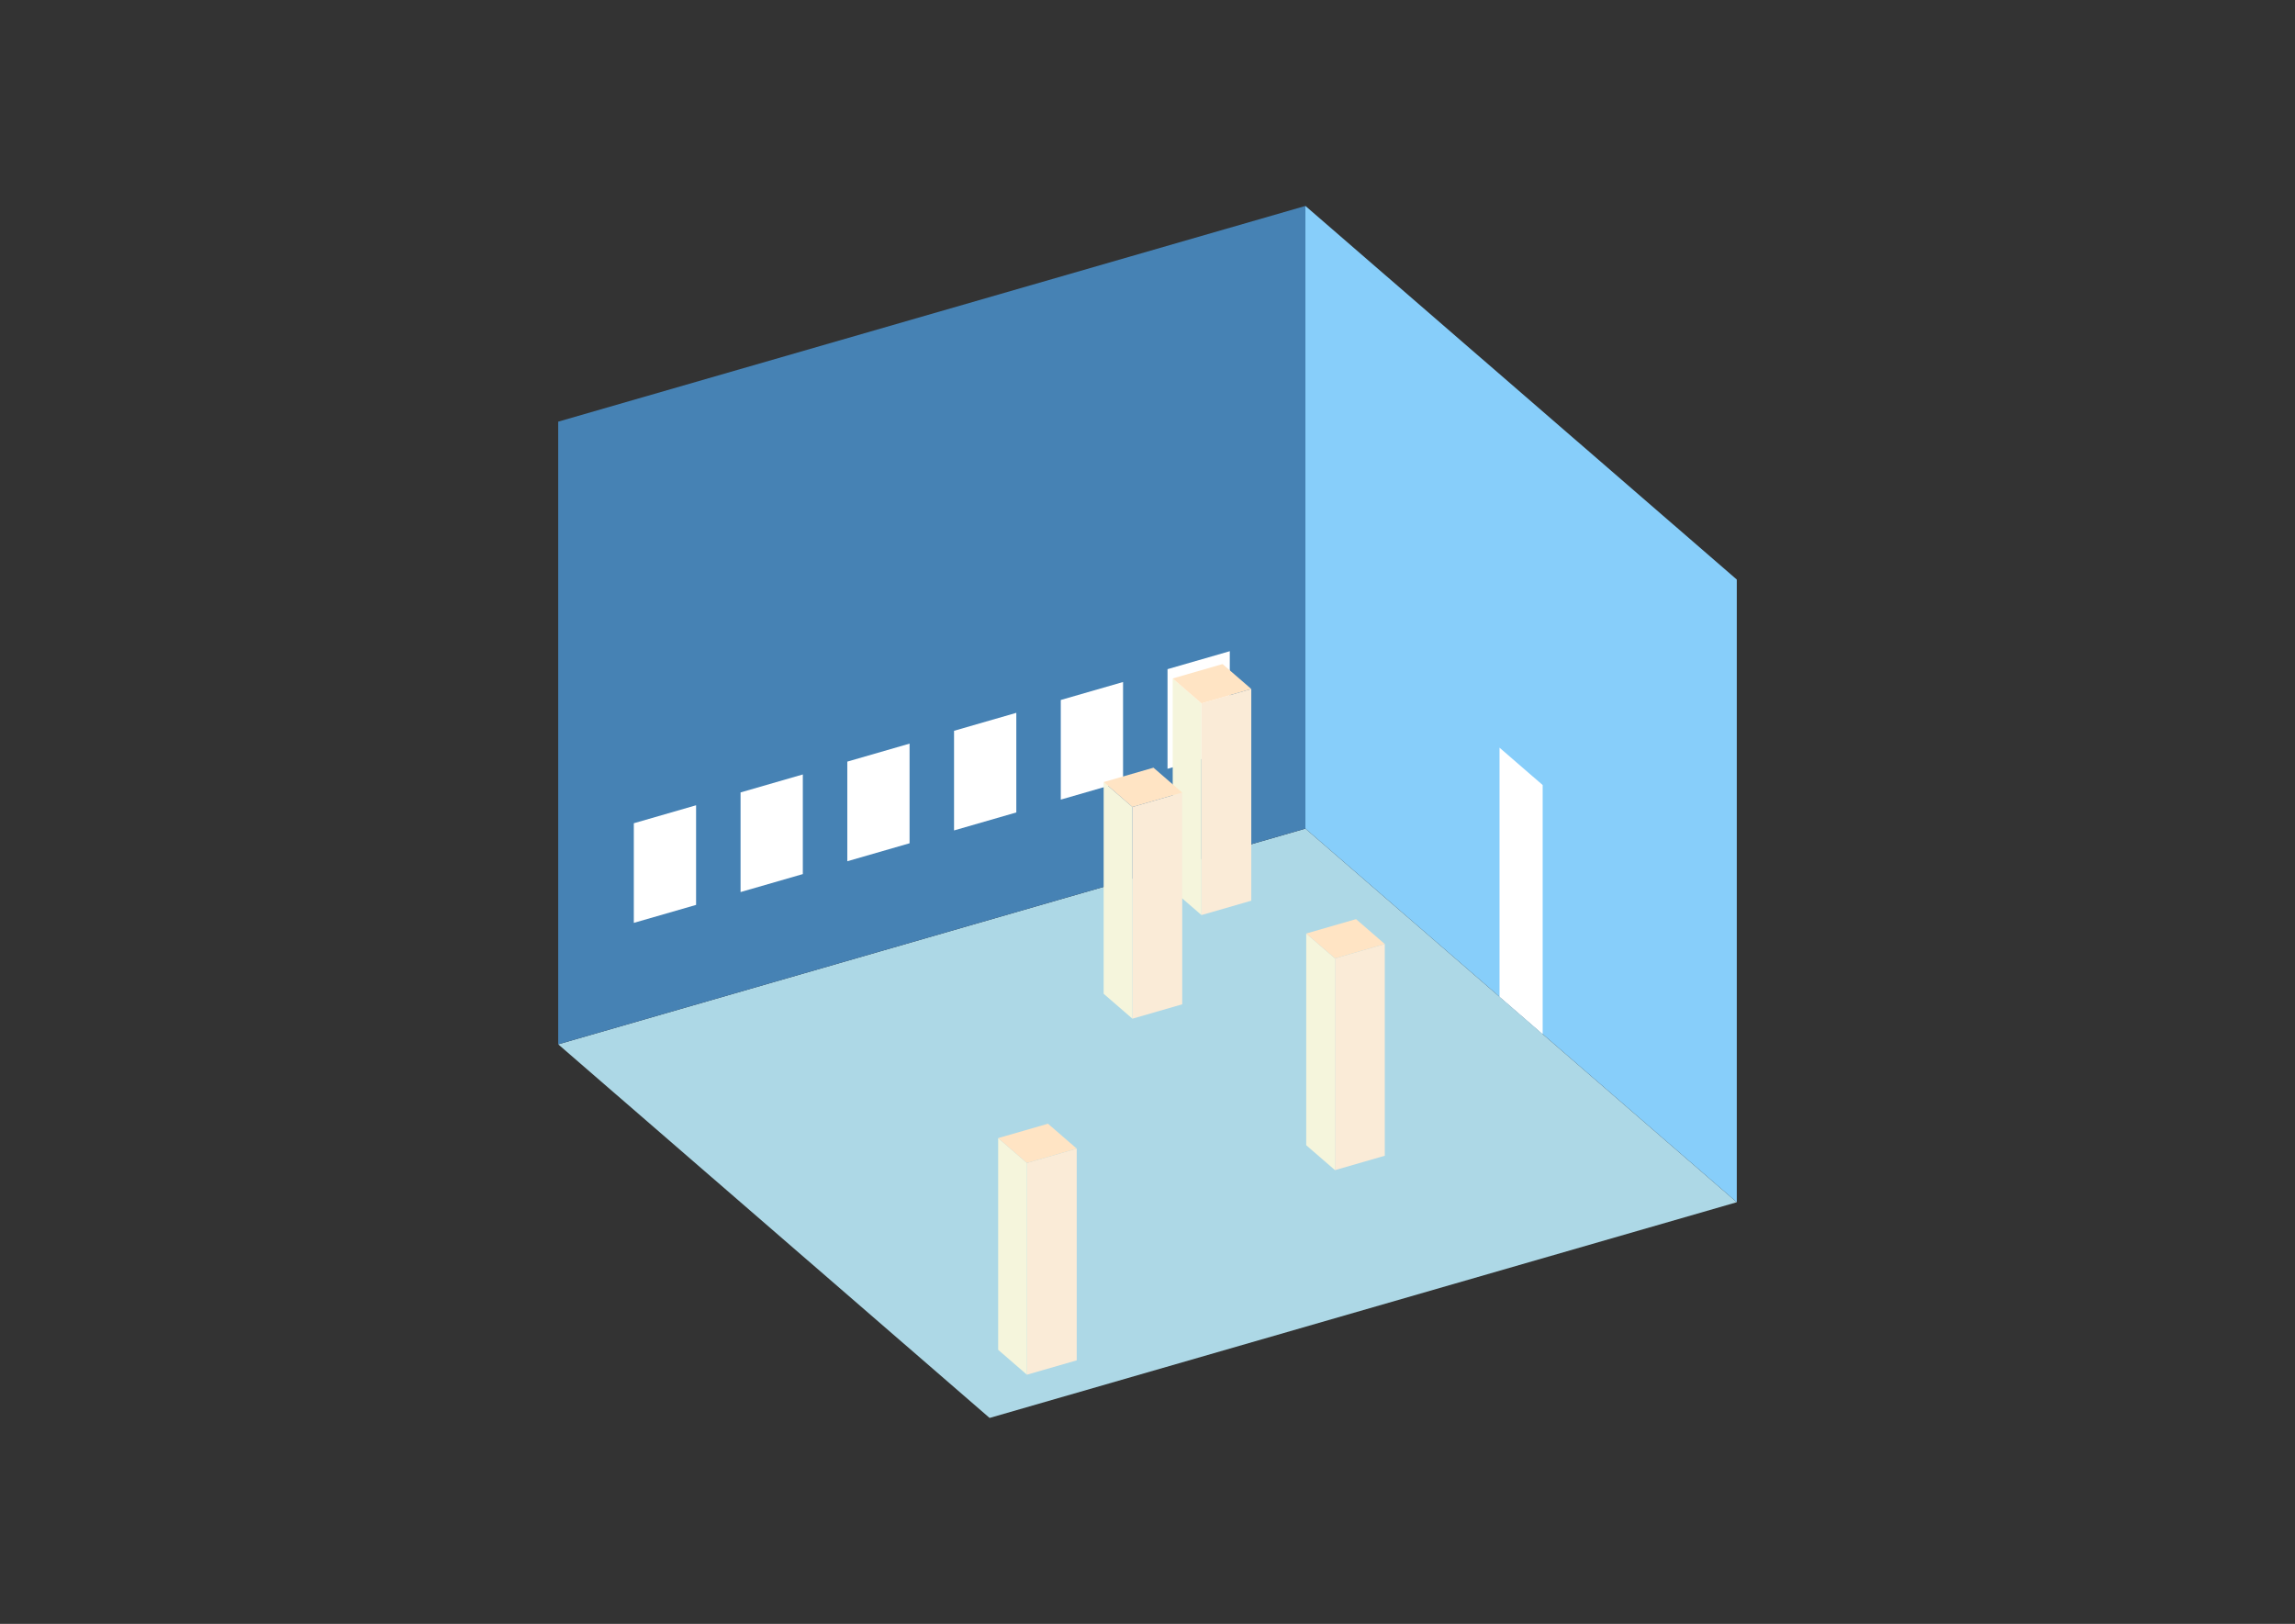 <?xml version="1.0" encoding="UTF-8"?>
<svg
  xmlns="http://www.w3.org/2000/svg"
  width="848"
  height="600"
  style="background-color:white"
>
  <rect width="100%" height="100%" fill="#333333" stroke="none"/>
  <polygon fill="lightblue" points="365.656,523.908 206.257,385.864 482.344,306.165 641.743,444.208" />
  <polygon fill="steelblue" points="206.257,385.864 206.257,155.792 482.344,76.092 482.344,306.165" />
  <polygon fill="lightskyblue" points="641.743,444.208 641.743,214.136 482.344,76.092 482.344,306.165" />
  <polygon fill="white" points="570.013,382.089 570.013,290.06 554.073,276.255 554.073,368.284" />
  <polygon fill="white" points="234.195,340.988 234.195,304.176 257.202,297.535 257.202,334.346" />
  <polygon fill="white" points="273.636,329.602 273.636,292.791 296.643,286.149 296.643,322.961" />
  <polygon fill="white" points="313.077,318.217 313.077,281.405 336.084,274.763 336.084,311.575" />
  <polygon fill="white" points="352.517,306.831 352.517,270.019 375.525,263.378 375.525,300.189" />
  <polygon fill="white" points="391.958,295.445 391.958,258.634 414.966,251.992 414.966,288.804" />
  <polygon fill="white" points="431.399,284.06 431.399,247.248 454.407,240.606 454.407,277.418" />
  <polygon fill="antiquewhite" points="493.272,432.347 493.272,354.122 511.678,348.809 511.678,427.033" />
  <polygon fill="beige" points="493.272,432.347 493.272,354.122 482.646,344.919 482.646,423.144" />
  <polygon fill="bisque" points="493.272,354.122 482.646,344.919 501.052,339.606 511.678,348.809" />
  <polygon fill="antiquewhite" points="379.445,507.936 379.445,429.711 397.851,424.398 397.851,502.622" />
  <polygon fill="beige" points="379.445,507.936 379.445,429.711 368.818,420.508 368.818,498.733" />
  <polygon fill="bisque" points="379.445,429.711 368.818,420.508 387.224,415.195 397.851,424.398" />
  <polygon fill="antiquewhite" points="443.945,338.105 443.945,259.88 462.35,254.567 462.35,332.792" />
  <polygon fill="beige" points="443.945,338.105 443.945,259.88 433.318,250.677 433.318,328.902" />
  <polygon fill="bisque" points="443.945,259.88 433.318,250.677 451.724,245.364 462.35,254.567" />
  <polygon fill="antiquewhite" points="418.427,376.391 418.427,298.166 436.833,292.853 436.833,371.077" />
  <polygon fill="beige" points="418.427,376.391 418.427,298.166 407.8,288.963 407.8,367.188" />
  <polygon fill="bisque" points="418.427,298.166 407.8,288.963 426.206,283.65 436.833,292.853" />
</svg>
